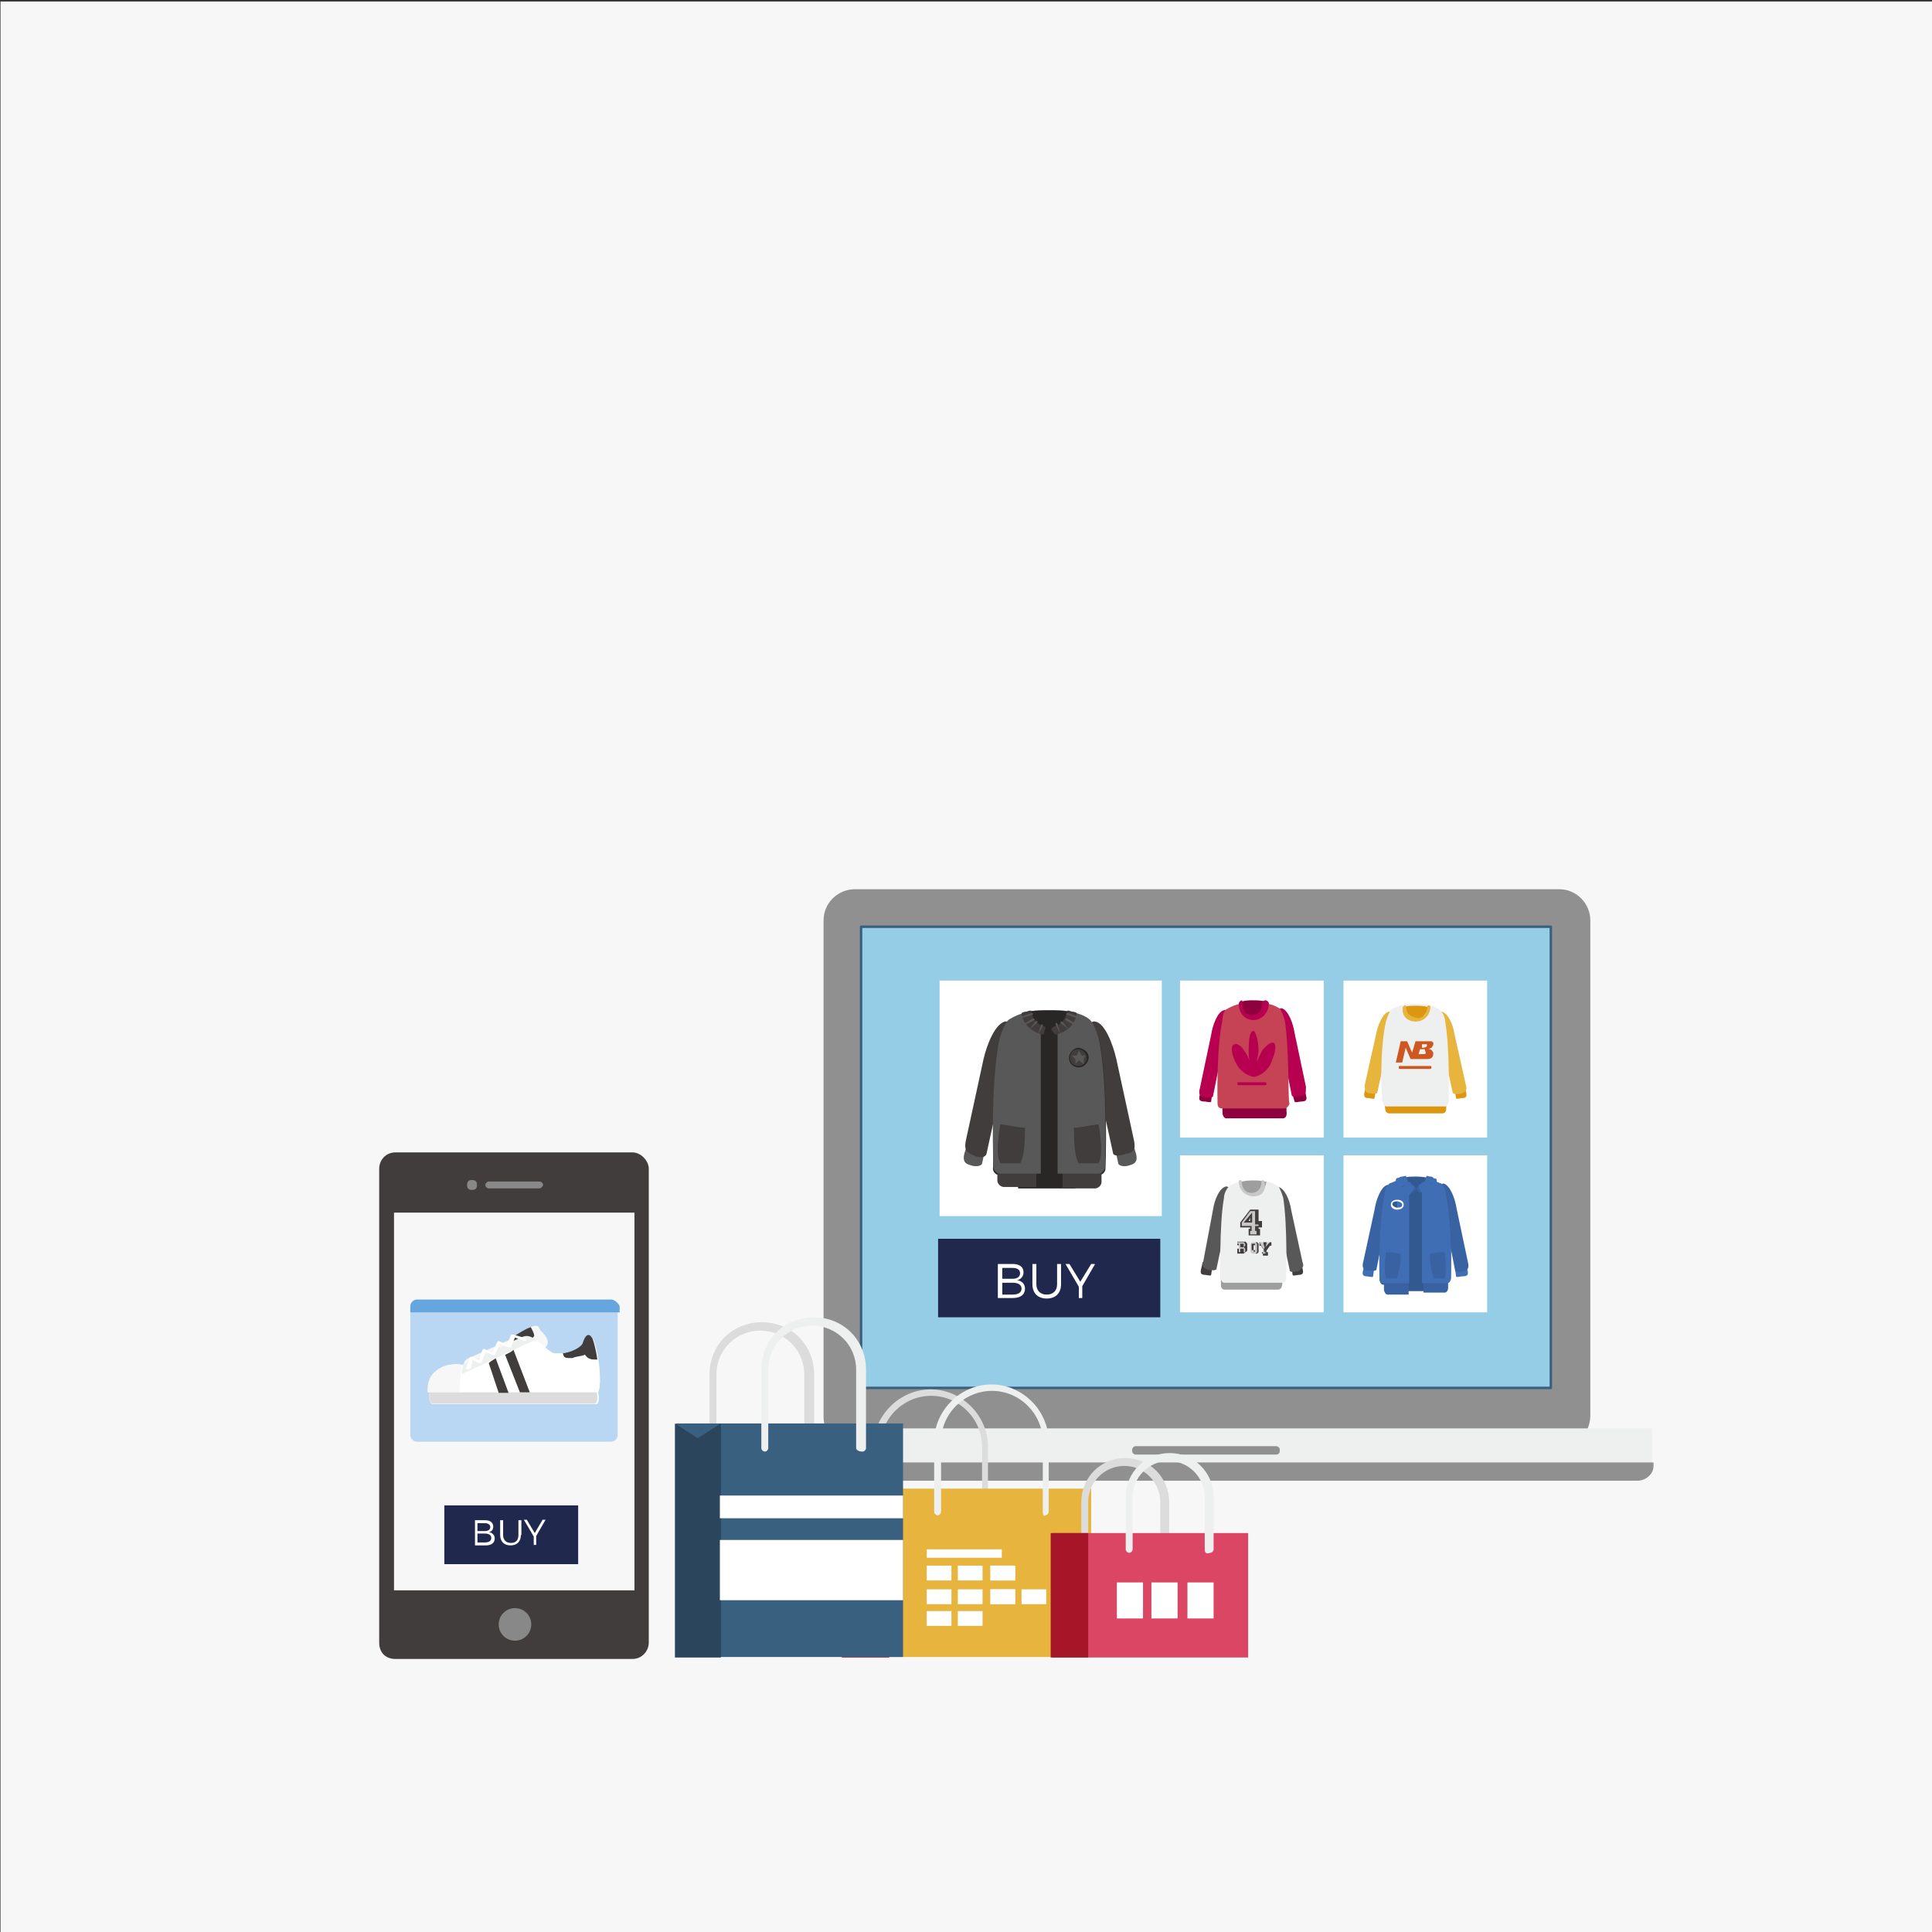 <?xml version="1.0" encoding="utf-8"?>
<!-- Generator: Adobe Illustrator 22.1.0, SVG Export Plug-In . SVG Version: 6.00 Build 0)  -->
<svg version="1.1" id="Layer_1" xmlns="http://www.w3.org/2000/svg" xmlns:xlink="http://www.w3.org/1999/xlink" x="0px" y="0px"
	 viewBox="0 0 391.3 391.3" style="enable-background:new 0 0 391.3 391.3;" xml:space="preserve">
<rect x="0" y="0" width="391.3" height="391.3" fill="#333333" stroke="none"/>
<style type="text/css">
	.st0{fill:#F7F7F7;}
	.st1{fill:#403D3C;}
	.st2{fill:#888888;}
	.st3{fill:#B9D7F2;}
	.st4{fill:#FFFFFF;}
	.st5{fill:#EEEFEF;}
	.st6{fill:#DCDCDC;}
	.st7{fill:#65A6DE;}
	.st8{fill:#20284D;}
	.st9{enable-background:new    ;}
	.st10{fill:#919090;}
	.st11{fill:#96CDE6;stroke:#3A6080;stroke-width:0.5;stroke-linecap:round;stroke-linejoin:round;stroke-miterlimit:10;}
	.st12{fill:#8F003E;}
	.st13{fill:#B80050;}
	.st14{fill:#C54354;}
	.st15{fill:#292726;}
	.st16{fill:#595858;}
	.st17{fill:#9E9E9F;}
	.st18{fill:#C8C8C9;}
	.st19{fill:#DD9610;}
	.st20{fill:#E7B53E;}
	.st21{fill:#CD5621;}
	.st22{fill:#335991;}
	.st23{fill:#3F6EB4;}
	.st24{fill:#3862A1;}
	.st25{fill:#A71628;}
	.st26{fill:#3A6080;}
	.st27{fill:#2A455C;}
	.st28{fill:#DB4665;}
</style>
<rect x="0.1" y="0.3" class="st0" width="391.3" height="391.3"/>
<g>
	<path class="st1" d="M128.1,336h-48c-2,0-3.3-1.3-3.3-3.3v-96c0-1.7,1.3-3.3,3.3-3.3h48c1.7,0,3.3,1.7,3.3,3.3v96
		C131.4,334.3,130.1,336,128.1,336z"/>
	<rect x="79.8" y="245.6" class="st0" width="48.7" height="76.5"/>
	<g>
		<path class="st2" d="M109.2,240.7H99c-0.3,0-0.7-0.3-0.7-0.7c0-0.3,0.3-0.7,0.7-0.7h10.3c0.3,0,0.7,0.3,0.7,0.7
			C109.9,240.3,109.6,240.7,109.2,240.7z"/>
		<path class="st2" d="M96.6,240c0-0.7-0.3-1-1-1s-1,0.3-1,1c0,0.7,0.3,1,1,1C96.3,241,96.6,240.7,96.6,240z"/>
	</g>
	<g>
		<path class="st3" d="M83.1,265.5v25.2c0,0.7,0.7,1.3,1.3,1.3h39.4c0.7,0,1.3-0.7,1.3-1.3v-25.2H83.1z"/>
		<g>
			<path class="st0" d="M95.6,274.8c1.3-0.7,8.3-3.6,8.6-4c1-1,3.6-2.3,4.3-2.3c0.7,0,0.7,0.7,1,1s2.6,2.3,0.7,3.6s-15.6,5-15.9,4
				C93.3,275.7,94.7,275.1,95.6,274.8z"/>
			<g>
				<path class="st1" d="M108.2,270.5c0-0.3-0.3-1-0.7-1.7c-1,0.3-2.6,1.3-3.6,2c0,0-0.3,0-0.3,0.3c0.3,0.7,0.7,1.3,1,1.3
					C104.9,272.8,108.2,271.1,108.2,270.5z"/>
			</g>
			<path class="st4" d="M87.7,284.4c-0.7,0-1-1.7-0.7-2.3c-0.3-5.3,4-6.3,7-5.6c0.3,0,10.3-5,12.2-5.6c2.3-1,4.6,3.3,6.6,3.3
				c2.3,0,5.3-1.3,5.3-2c0.3-1,1-2.6,2-1c1,1.7,2,8.9,1,10.9c0.3,0.3,0.3,2.3-0.3,2.3c-5.3,0-16.9,0-22.5,0
				C95.3,284.4,88.7,284.4,87.7,284.4z"/>
			<g>
				<path class="st1" d="M115.8,275.1c0.7,0,2-0.3,2.6-0.7c0.7,1,1.3,1,2.6,1c-0.3-2-0.7-3.6-1-4.3c-1-1.7-1.7,0-2,1
					c-0.3,0.7-2,1.7-4,2C114.2,275.1,114.5,275.1,115.8,275.1z"/>
				<path class="st5" d="M108.6,271.4c-1-0.7-1.7-1-2.6-0.7c-2,0.7-11.6,5.6-12.2,5.6c0,0.3-0.3,1-0.3,2
					C94.7,278.1,104.6,273.1,108.6,271.4z"/>
				<path class="st4" d="M93.3,282h27.8c0.7-1.3,0.3-4,0-6.6c-1,0-2,0-2.6-1c-0.7,0.3-2,0.3-2.6,0.7c-1.3,0-1.7,0-2-1
					c-0.7,0-1,0-1.7,0c-1.3,0-2.6-1.7-4-2.6c-4,1.7-13.9,6.6-15.2,7C93.3,279.4,93,280.7,93.3,282z"/>
				<path class="st0" d="M93.3,278.4L93.3,278.4L93.3,278.4c0-1,0.3-2,0.3-2c-3-0.3-7.3,0.7-7,5.6H93
					C93,280.7,93.3,279.4,93.3,278.4z"/>
				<path class="st6" d="M120.8,282H93.3H87c-0.3,0.7,0,2.3,0.7,2.3c0.7,0,3.3,0,5.6,0c1.7,0,3.6,0,4.6,0c5.6,0,16.9,0,22.5,0
					C121.1,284.4,121.1,282.4,120.8,282z"/>
			</g>
			<path class="st4" d="M94.7,277.4c-0.3,0-0.3-0.3-0.3-0.3l0,0l0.7-2c0,0,0-0.3,0.3-0.3l0,0h0.3l0,0l1.3,0.7l0.7-2
				c0-0.3,0.3-0.3,0.3-0.3l0,0l1.7,0.7l1-2c0-0.3,0.3-0.3,0.3-0.3l0,0l1.7,0.7l0.7-1.7c0,0,0-0.3,0.3-0.3l0,0h0.3l0,0l2.3,0.7
				c0.3,0,0.3,0.3,0.3,0.3l0,0c0,0.3-0.3,0.3-0.3,0.3l0,0l-2-0.7l-0.7,1.7c0,0,0,0.3-0.3,0.3l0,0h-0.3l0,0l-1.7-0.7l-1,2
				c0,0.3-0.3,0.3-0.3,0.3l0,0l-1.7-0.7l-0.7,2c0,0,0,0.3-0.3,0.3l0,0H97l0,0l-1.3-0.7l-0.3,1.7l0,0C95.3,277.1,95,277.4,94.7,277.4
				L94.7,277.4C95,277.4,94.7,277.4,94.7,277.4L94.7,277.4z"/>
			<g>
				<path class="st1" d="M99,276.1l2,6h2l-2.6-7C100,275.4,99.3,275.7,99,276.1z"/>
				<path class="st1" d="M102.3,274.4l3,7.6h2l-3.3-8.6C103.6,273.8,102.9,274.1,102.3,274.4z"/>
			</g>
		</g>
		<path class="st7" d="M123.8,263.2H84.4c-0.7,0-1.3,0.7-1.3,1.3v1.3h42.4v-1.3C125.1,263.8,124.4,263.2,123.8,263.2z"/>
	</g>
	<rect x="90" y="304.9" class="st8" width="27.1" height="11.9"/>
	<g class="st9">
		<path class="st4" d="M98.3,307.9c1,0,1.6,0.5,1.6,1.3c0,0.6-0.3,1-0.9,1.1c0.7,0.1,1.2,0.6,1.2,1.3c0,0.9-0.7,1.4-1.8,1.4h-2.2
			v-5.1H98.3z M96.7,310.1h1.5c0.7,0,1.1-0.3,1.1-0.8c0-0.5-0.4-0.8-1.1-0.8h-1.5V310.1z M96.7,312.4h1.5c0.8,0,1.3-0.3,1.3-0.9
			c0-0.6-0.5-0.9-1.3-0.9h-1.5V312.4z"/>
		<path class="st4" d="M105.5,310.9c0,1.3-0.8,2.1-2.1,2.1c-1.3,0-2.1-0.8-2.1-2.1v-3h0.6v3c0,1,0.6,1.6,1.6,1.6
			c1,0,1.5-0.6,1.5-1.6v-3h0.6V310.9z"/>
		<path class="st4" d="M108.7,312.9h-0.6v-1.7l-2-3.4h0.6l1.6,2.7l1.6-2.7h0.6l-1.9,3.3V312.9z"/>
	</g>
	<g>
		<path class="st10" d="M315.8,293.3H173.1c-3.6,0-6.3-3-6.3-6.3V186.4c0-3.6,3-6.3,6.3-6.3h142.7c3.6,0,6.3,3,6.3,6.3v100.3
			C322.1,290.3,319.1,293.3,315.8,293.3z"/>
		<path class="st5" d="M154.2,289.3h180.4v7.9c0,1.3-1,2.6-2.6,2.6H156.6c-1.3,0-2.6-1-2.6-2.6v-7.9H154.2z"/>
		<g>
			<path class="st10" d="M154.2,296.9c0,1.7,1.3,3,3.3,3h174.1c1.7,0,3.3-1.3,3.3-3v-0.7H154.2V296.9z"/>
		</g>
		<rect x="174.4" y="187.7" class="st11" width="139.7" height="93.4"/>
		<rect x="190.3" y="198.6" class="st4" width="45" height="47.7"/>
		<rect x="239" y="198.6" class="st4" width="29.1" height="31.8"/>
		<rect x="239" y="234" class="st4" width="29.1" height="31.8"/>
		<rect x="272.1" y="198.6" class="st4" width="29.1" height="31.8"/>
		<rect x="272.1" y="234" class="st4" width="29.1" height="31.8"/>
		<g>
			<g>
				<path class="st12" d="M243.3,220.1l-0.3,1.7c-0.3,1,0,1.3,1,1.3c0.3,0,1.3,0.3,1.3,0l0.3-2.3L243.3,220.1z"/>
			</g>
			<g>
				<path class="st12" d="M264.2,220.1l0.3,1.7c0.3,1,0,1.3-1,1.3c-0.3,0-1.3,0.3-1.3,0l-0.7-2.3L264.2,220.1z"/>
			</g>
			<path class="st12" d="M259.5,209.9c-0.3-1-0.7-2-1-2.3c-1.3-1-3.3-1.3-4.6-1.3c-1.7,0-3.6,0.3-4.6,1.3c-0.3,0.3-0.7,1.3-1,2.3
				c-1,5.3-0.7,15.6-0.7,15.6c0,0.3,0.3,1,0.7,1h11.6c0.3,0,0.7-0.3,0.7-1C260.5,225.4,260.5,215.2,259.5,209.9z"/>
			<g>
				<path class="st13" d="M264.5,220.1l-2.3-10.9c-0.3-2-1.3-4.6-2.6-5c-1,0-1.3,1.7-1,2.6l3,14.9c0,0.7,1.3,0.3,1.7,0.3
					C264.5,221.8,264.5,221.5,264.5,220.1z"/>
				<path class="st13" d="M247.9,204.6c-1.3,0.3-2.3,3-2.6,5l-2.3,10.9c-0.3,1,0,1.7,1,1.7c0.7,0,1.7,0.3,1.7-0.3l3-14.9
					C248.9,205.9,248.9,204.2,247.9,204.6z"/>
			</g>
			<path class="st14" d="M260.2,206.6c-0.3-1-0.7-2-1-2.3c-1.3-1-3.6-1.3-5.3-1.3c-1.7,0-3.6,0.3-5.3,1.3c-0.7,0.3-1,1.3-1,2.3
				c-1.3,6-1,16.9-1,16.9c0,0.7,0.3,1,1,1h12.6c0.3,0,0.7-0.3,1-1C260.8,223.8,261.2,212.5,260.2,206.6z"/>
			<g>
				<g>
					<path class="st13" d="M256.2,219.8h-5.3c-0.3,0-0.3-0.3-0.3-0.3c0-0.3,0-0.3,0.3-0.3h5.3c0.3,0,0.3,0.3,0.3,0.3
						S256.5,219.8,256.2,219.8z"/>
				</g>
				<path class="st13" d="M258.2,211.5c-0.3-0.7-1.3-0.3-2.6,1.3c-0.3,0.7-0.7,1.3-1,2.3c0-0.7,0.3-1.7,0.3-2.3c0-2.3-0.7-4-1-4
					c-0.7,0-1,1.3-1,4c0,0.7,0,1.7,0.3,2.3c-0.3-0.7-0.7-1.7-1-2c-1-1.7-2-2-2.6-1.3c-0.3,0.7,0,2.3,1,4c1,1.7,3,2.3,3.3,2.3
					c0.7,0,2.3-0.7,3.3-2.3C258.2,213.5,258.5,212.2,258.2,211.5z"/>
			</g>
			<g>
				<path class="st12" d="M253.9,205.9c1.3,0,2.3-1,2.6-3c-1-0.3-2-0.3-2.6-0.3c-1,0-1.7,0-2.6,0.3
					C251.2,204.9,252.2,205.9,253.9,205.9z"/>
			</g>
			<g>
				<path class="st13" d="M253.9,206.6c-1.7,0-3-1.3-3-3.3c0-0.3,0.3-0.7,0.7-0.7c0,0,0,0.3,0,0.7c0,1.3,0.7,2.3,2,2.3
					c1.3,0,2-1,2-2.3c0-0.3,0.3-0.7,0.7-0.7c0.3,0,0.7,0.3,0.7,0.7C256.9,205.2,255.5,206.6,253.9,206.6z"/>
			</g>
		</g>
		<g>
			<rect x="206.2" y="233.4" class="st15" width="11.6" height="7.3"/>
			<g>
				<path class="st16" d="M229.4,231.4l0.7,2.3c0.3,1.3,0,2-1.3,2.3c-0.7,0.3-2,0.3-2.3-0.3l-0.7-3.3L229.4,231.4z"/>
			</g>
			<g>
				<path class="st16" d="M196,231.4l-0.7,2.3c-0.3,1.3,0,2,1.3,2.3c0.7,0.3,2,0.3,2.3-0.3l0.7-3.3L196,231.4z"/>
			</g>
			<g>
				<path class="st1" d="M195.6,231.1l3.6-16.6c0.7-3,2.3-7,4.3-7.6c1.7-0.3,1.7,2.3,1.3,4l-5,22.8c-0.3,1-2,0.7-2.6,0.3
					C195.6,233.4,195.3,232.7,195.6,231.1z"/>
				<path class="st1" d="M221.8,206.9c2,0.3,3.6,4.6,4.3,7.6l3.6,16.6c0.3,1.7,0,2.3-1.7,2.6c-0.7,0.3-2.6,0.7-2.6-0.3l-5-22.8
					C220.1,209.2,220.5,206.6,221.8,206.9z"/>
			</g>
			<path class="st15" d="M202.6,210.5c0.3-1.3,1-3,1.7-3.6c2.3-1.7,5.6-2,8.3-2c2.6,0,6,0.3,8.3,2c0.7,0.7,1.3,2.3,1.7,3.6
				c2,8.9,1.3,26.2,1.3,26.2c0,0.7-0.7,1.3-1.3,1.3h-20.2c-0.7,0-1.3-0.7-1.3-1.3C201.3,236.4,200.6,219.5,202.6,210.5z"/>
			<g>
				<path class="st1" d="M215.2,236.4h7.9c0,1.7,0,3,0,3c0,0.7-0.7,1.3-1.3,1.3h-6.6V236.4z"/>
				<path class="st1" d="M209.9,236.4v4h-6.6c-0.7,0-1.3-0.7-1.3-1.3c0,0,0-1,0-3h7.9V236.4z"/>
			</g>
			<g>
				<path class="st15" d="M212.5,209.5c-2.3,0-4-1.7-4.3-4.6c1.3-0.3,3-0.3,4.3-0.3s3,0,4.3,0.3
					C216.5,207.6,214.8,209.5,212.5,209.5z"/>
			</g>
			<g>
				<path class="st16" d="M214.2,204.6L214.2,204.6L214.2,204.6L214.2,204.6z"/>
				<path class="st16" d="M216.5,204.9c-0.3,0-0.7,0-1.3-0.3C215.5,204.9,215.8,204.9,216.5,204.9z"/>
				<path class="st16" d="M216.8,204.9c1.3,0.3,3,0.7,4,1.7c0.7,0.7,1.3,2.3,1.7,3.6c2,8.9,1.3,26.2,1.3,26.2c0,0.7-0.7,1.3-1.3,1.3
					h-8.3v-28.8C215.5,208.5,216.5,206.9,216.8,204.9z"/>
			</g>
			<g>
				<g>
					<g>
						<path class="st1" d="M213.8,209.5h0.3c1-0.3,3.6-1.3,4-4.3c0,0-0.3-0.3-1-0.3c-0.7-0.3-1-0.3-1,0c-0.3,1.7-1.3,2.6-2.6,3
							c-0.7,0.3-0.7,0.7-0.3,1C213.5,209.2,213.5,209.5,213.8,209.5z"/>
					</g>
				</g>
				<g>
					<path class="st16" d="M214.8,209.5L214.8,209.5l-1-2v-0.3h0.3L214.8,209.5C215.2,209.2,215.2,209.5,214.8,209.5
						C215.2,209.5,215.2,209.5,214.8,209.5z"/>
				</g>
				<g>
					<path class="st16" d="M216.5,208.5C216.5,208.5,216.2,208.5,216.5,208.5l-1.7-1.3v-0.3h0.3L216.5,208.5L216.5,208.5
						L216.5,208.5z"/>
				</g>
				<g>
					<path class="st16" d="M217.5,207.6L217.5,207.6l-1.7-1v-0.3h0.3l1.7,1C217.8,207.2,217.8,207.2,217.5,207.6
						C217.8,207.6,217.5,207.6,217.5,207.6z"/>
				</g>
				<g>
					<path class="st16" d="M218.1,206.2L218.1,206.2l-2-0.7c0,0-0.3,0,0-0.3c0,0,0,0,0.3,0l2,0.7
						C218.5,205.9,218.5,205.9,218.1,206.2C218.5,205.9,218.1,206.2,218.1,206.2z"/>
				</g>
			</g>
			<g>
				<path class="st16" d="M210.9,204.6L210.9,204.6L210.9,204.6L210.9,204.6z"/>
				<path class="st16" d="M208.5,204.9c0.3,0,0.7,0,1.3-0.3C209.5,204.9,209.2,204.9,208.5,204.9z"/>
				<path class="st16" d="M208.2,204.9c-1.3,0.3-3,1-4,1.7c-0.7,0.7-1.3,2.3-1.7,3.6c-2,8.9-1.3,26.2-1.3,26.2
					c0,0.7,0.7,1.3,1.3,1.3h8.3v-28.8C209.5,208.5,208.5,206.9,208.2,204.9z"/>
			</g>
			<g>
				<g>
					<g>
						<path class="st1" d="M211.2,209.5h-0.3c-1-0.3-3.6-1.3-4-4.3c0,0,0.3-0.3,1-0.3c0.7-0.3,1-0.3,1,0c0.3,1.7,1.3,2.6,2.6,3
							c0.3,0,0.3,0.3,0,1C211.5,209.2,211.5,209.5,211.2,209.5z"/>
					</g>
				</g>
				<g>
					<path class="st16" d="M210.2,209.5C209.9,209.5,209.9,209.5,210.2,209.5C209.9,209.5,209.9,209.2,210.2,209.5l0.7-2
						c0,0,0,0,0.3,0c0,0,0,0,0,0.3L210.2,209.5L210.2,209.5z"/>
				</g>
				<g>
					<path class="st16" d="M208.5,208.5L208.5,208.5L208.5,208.5l1.3-1.7h0.3v0.3L208.5,208.5C208.9,208.5,208.5,208.5,208.5,208.5z
						"/>
				</g>
				<g>
					<path class="st16" d="M207.5,207.6C207.5,207.6,207.2,207.6,207.5,207.6c-0.3-0.3-0.3-0.3,0-0.3l1.7-1h0.3v0.3L207.5,207.6
						L207.5,207.6z"/>
				</g>
				<g>
					<path class="st16" d="M206.9,206.2C206.9,206.2,206.6,205.9,206.9,206.2c-0.3-0.3,0-0.3,0-0.3l2-0.7h0.3v0.3L206.9,206.2
						L206.9,206.2z"/>
				</g>
			</g>
			<path class="st1" d="M218.5,235.7c-0.7-1.3-1-3.3-1-7.3c1.3,0,2-0.3,5-0.7c0.7,4.3,0.7,6.6,0,7.9H218.5z"/>
			<path class="st1" d="M206.6,235.7c0.7-1.3,1-3.3,1-7.3c-1.3,0-2-0.3-5-0.7c-0.7,4.3-0.7,6.6,0,7.9H206.6z"/>
			<g>
				<path class="st15" d="M220.5,214.2c0,1-1,2-2,2s-2-0.7-2-2c0-1,1-2,2-2C219.8,212.5,220.5,213.2,220.5,214.2z"/>
				<path class="st1" d="M220.1,214.2c0,1-0.7,1.7-1.7,1.7s-1.7-0.7-1.7-1.7s0.7-1.7,1.7-1.7S220.1,213.5,220.1,214.2z"/>
				<polygon class="st16" points="218.5,212.8 219.1,213.8 219.8,213.8 219.5,214.5 219.5,215.5 218.5,214.8 217.8,215.5
					217.8,214.5 217.1,213.8 218.1,213.8 				"/>
			</g>
		</g>
		<g>
			<g>
				<path class="st1" d="M243.6,255.6l-0.3,1.3c-0.3,1,0,1.3,0.7,1.3c0.3,0,1.3,0.3,1.3,0l0.3-2L243.6,255.6z"/>
			</g>
			<g>
				<path class="st1" d="M263.5,255.6l0.3,1.3c0.3,1,0,1.3-0.7,1.3c-0.3,0-1.3,0.3-1.3,0l-0.3-2L263.5,255.6z"/>
			</g>
			<path class="st17" d="M259.2,245.6c-0.3-1-0.7-1.7-1-2c-1.3-1-3-1.3-4.6-1.3c-1.3,0-3.3,0.3-4.6,1.3c-0.3,0.3-0.7,1.3-1,2
				c-1,5.3-0.7,14.9-0.7,14.9c0,0.3,0.3,0.7,0.7,0.7h10.9c0.3,0,0.7-0.3,0.7-0.7C259.9,260.5,260.2,250.9,259.2,245.6z"/>
			<g>
				<path class="st16" d="M263.8,255.6l-2.3-10.6c-0.3-2-1.3-4.3-2.6-4.6c-0.7,0-0.7,1.3-0.7,2.6l3,14.2c0,0.7,1.3,0.3,1.7,0.3
					C263.8,256.9,264.2,256.5,263.8,255.6z"/>
				<path class="st16" d="M248.3,240.3c-1.3,0.3-2.3,2.6-2.6,4.6l-2,10.6c-0.3,1,0,1.3,1,1.7c0.3,0,1.7,0.3,1.7-0.3l3-14.2
					C249.3,241.6,249.3,240.3,248.3,240.3z"/>
			</g>
			<path class="st5" d="M259.9,242.6c-0.3-1-0.7-2-1-2.3c-1.3-1-3.3-1.3-5-1.3c-1.7,0-3.6,0.3-5,1.3c-0.3,0.3-1,1.3-1,2.3
				c-1,5.6-0.7,16.2-0.7,16.2c0,0.3,0.3,1,0.7,1h11.9c0.3,0,0.7-0.3,0.7-1C260.5,258.9,260.8,248.3,259.9,242.6z"/>
			<g>
				<path class="st17" d="M253.9,242c1.3,0,2.3-1,2.6-2.6c-1-0.3-2-0.3-2.6-0.3c-0.7,0-1.7,0-2.6,0.3C251.6,241,252.2,242,253.9,242
					z"/>
			</g>
			<g>
				<path class="st18" d="M253.9,242.3c-1.7,0-3-1.3-3-3c0-0.3,0.3-0.3,0.3-0.3c0.3,0,0.3,0.3,0.3,0.3c0,1.3,0.7,2.3,2,2.3
					c1.3,0,2-1,2-2.3c0-0.3,0.3-0.3,0.3-0.3l0.3,0.3C256.5,241.3,255.5,242.3,253.9,242.3z"/>
			</g>
			<g>
				<g>
					<path class="st18" d="M254.9,245v2.3h0.7v1.3h-0.7v0.3h0.3v1.3h-2.3v-1.3h0.3v-0.3h-2v-1l2-2.6H254.9z M253.2,246.6l-0.3,0.7
						h0.3V246.6z"/>
				</g>
				<g>
					<path class="st18" d="M252.6,251.9v0.7l0,0l0,0v0.7l-0.3,0.3h-1.7v-0.7h0.3v-0.7h-0.3v-0.7h1.7L252.6,251.9z M251.6,252.2
						L251.6,252.2L251.6,252.2L251.6,252.2L251.6,252.2z M251.6,253.2L251.6,253.2L251.6,253.2L251.6,253.2L251.6,253.2z"/>
					<path class="st18" d="M254.9,251.9v1.7l-0.3,0.3h-1l-0.3-0.3v-1.7l0.3-0.3h1L254.9,251.9z M254.2,252.2h-0.3v1.3h0.3V252.2z"/>
					<path class="st18" d="M257.5,251.6v0.7h-0.3l-0.7,1v0.3h0.3v0.7h-1v-0.7h0.3v-0.3l-0.7-1h-0.3v-0.7h1v0.7l0,0v0.3v-0.3l0,0
						v-0.7H257.5z"/>
				</g>
				<g>
					<path class="st1" d="M252.6,251.9v0.7l0,0l0,0v0.7l-0.3,0.3h-1.7v-0.7h0.3v-0.7h-0.3v-0.7h1.7L252.6,251.9z M252.2,251.9
						l-0.3-0.3h-1.3v0.3h0.3v1.7h-0.3v0.3h1.3l0.3-0.3v-0.7l-0.3-0.3l0.3-0.3V251.9z M251.9,251.9L251.9,251.9v0.7l0,0h-0.7v-0.7
						H251.9z M251.9,252.9L251.9,252.9v0.7l0,0h-0.7v-0.7H251.9z M251.6,252.2L251.6,252.2L251.6,252.2L251.6,252.2L251.6,252.2z
						 M251.6,253.2L251.6,253.2L251.6,253.2L251.6,253.2L251.6,253.2z"/>
					<path class="st1" d="M254.9,251.9v1.7l-0.3,0.3h-1l-0.3-0.3v-1.7l0.3-0.3h1L254.9,251.9z M254.6,251.9l-0.3-0.3h-0.7l-0.3,0.3
						v1.7l0.3,0.3h0.7l0.3-0.3V251.9z M254.2,251.9v1.3l0,0h-0.7l0,0v-1.3l0,0H254.2L254.2,251.9z M254.2,252.2h-0.3v1.3h0.3V252.2z
						"/>
					<path class="st1" d="M257.5,251.6v0.7h-0.3l-0.7,1v0.3h0.3v0.7h-1v-0.7h0.3v-0.3l-0.7-1h-0.3v-0.7h1v0.7l0,0v0.3v-0.3l0,0v-0.7
						H257.5z M257.2,251.6h-0.7v0.3l0,0l-0.3,1l-0.3-1l0,0v-0.3h-0.7v0.3l0,0l0.7,1v0.7h-0.3v0.3h0.7v-0.3h-0.3v-0.7L257.2,251.6
						L257.2,251.6L257.2,251.6z"/>
				</g>
				<g>
					<path class="st1" d="M254.9,245v2.3h0.7v1.3h-0.7v0.3h0.3v1.3h-2.3v-1.3h0.3v-0.3h-2v-1l2-2.6H254.9z M254.2,245.3h-1l-1.7,2.3
						v0.7h2v1h-0.3v0.7h1.3v-0.7h-0.3v-1h0.7v-0.3h-0.7V245.3z M253.6,245.6v2h-1.7L253.6,245.6L253.6,245.6z M253.2,246.6l-0.3,0.7
						h0.3V246.6z"/>
				</g>
			</g>
		</g>
		<g>
			<g>
				<path class="st19" d="M296.6,219.8l0.3,1.3c0.3,1,0,1.3-0.7,1.3c-0.3,0-1.3,0.3-1.3,0l-0.3-2L296.6,219.8z"/>
			</g>
			<g>
				<path class="st19" d="M276.7,219.8l-0.3,1.3c-0.3,1,0,1.3,0.7,1.3c0.3,0,1.3,0.3,1.3,0l0.3-2L276.7,219.8z"/>
			</g>
			<path class="st19" d="M281,210.2c0.3-1,0.7-2,1-2.3c1.3-1,3-1.3,4.6-1.3c1.3,0,3.3,0.3,4.6,1.3c0.3,0.3,0.7,1.3,1,2
				c1,5,0.7,14.9,0.7,14.9c0,0.3-0.3,0.7-0.7,0.7h-10.9c-0.3,0-0.7-0.3-0.7-0.7C280.4,224.8,280,215.2,281,210.2z"/>
			<g>
				<path class="st20" d="M276.4,219.8l2.3-10.3c0.3-1.7,1.3-4.3,2.6-4.6c1-0.3,1,1.3,0.7,2.3l-3,13.9c0,0.7-1.3,0.3-1.7,0.3
					C276.7,221.5,276.4,220.8,276.4,219.8z"/>
				<path class="st20" d="M292,204.9c1.3,0.3,2.3,2.6,2.6,4.6l2.3,10.3c0.3,1,0,1.3-1,1.7c-0.3,0-1.7,0.3-1.7-0.3l-3-13.9
					C291,206.2,291.3,204.6,292,204.9z"/>
			</g>
			<path class="st5" d="M280.7,206.9c0.3-1,0.7-2,1-2.3c1.3-1,3.3-1.3,5-1.3s3.6,0.3,5,1.3c0.3,0.3,1,1.3,1,2.3
				c1,5.6,0.7,16.2,0.7,16.2c0,0.3-0.3,1-0.7,1h-11.9c-0.3,0-0.7-0.3-0.7-1C279.7,223.1,279.4,212.5,280.7,206.9z"/>
			<g>
				<path class="st19" d="M286.7,206.6c-1.3,0-2.3-1-2.6-2.6c1-0.3,1.7-0.3,2.6-0.3c0.7,0,1.7,0,2.6,0.3
					C289,205.2,288,206.6,286.7,206.6z"/>
			</g>
			<g>
				<path class="st20" d="M286.7,206.9c1.7,0,3-1.3,3-3c0-0.3-0.3-0.3-0.3-0.3c-0.3,0-0.3,0.3-0.3,0.3c0,1.3-0.7,2.3-2,2.3
					c-1.7-0.3-2.3-1-2.3-2.3c0-0.3-0.3-0.3-0.3-0.3l-0.3,0.3C283.7,205.6,285,206.9,286.7,206.9z"/>
			</g>
			<path class="st21" d="M289.3,212.5L289.3,212.5c0.3,0,0.3-0.3,0.7-0.3c0-0.3,0.3-0.3,0.3-0.7c0-0.3,0-0.3,0-0.3l-0.3-0.3h-0.3
				c0,0-0.3,0-0.7,0h-1h-1h-0.3l-0.7,2.3l0,0l-1-2.3h-1.3l-1,4.3h1.3l0.7-3l0,0l1,2.3h0.3h1h1.7c0.7,0,1,0,1.3-0.3s0.3-0.7,0.3-1
				C290,212.8,290,212.5,289.3,212.5z M288,213.5h-0.7l0.3-1h0.7c0.3,0,0.3,0,0.3,0s0,0,0,0.3C289,213.5,288.7,213.5,288,213.5z
				 M289,211.9C289,211.9,288.7,211.9,289,211.9c-0.3,0.3-0.7,0.3-0.7,0.3H288v-0.7h0.7c0.3,0,0.3,0,0.3,0
				C289,211.2,289,211.5,289,211.9C289,211.5,289,211.9,289,211.9z"/>
			<g>
				<path class="st21" d="M289.6,216.5h-6c-0.3,0-0.3,0-0.3-0.3c0-0.3,0-0.3,0.3-0.3h6c0.3,0,0.3,0,0.3,0.3
					C290,216.5,289.6,216.5,289.6,216.5z"/>
			</g>
		</g>
		<g>
			<rect x="283.4" y="256.9" class="st22" width="7.3" height="4.6"/>
			<g>
				<path class="st23" d="M276.4,255.9l-0.3,1.3c-0.3,1,0,1.3,0.7,1.3c0.3,0,1.3,0.3,1.3,0l0.3-2.3L276.4,255.9z"/>
			</g>
			<g>
				<path class="st23" d="M296.9,255.9l0.3,1.3c0.3,1,0,1.3-1,1.3c-0.3,0-1.3,0.3-1.3,0l-0.3-2.3L296.9,255.9z"/>
			</g>
			<g>
				<path class="st24" d="M297.3,255.6l-2.3-10.9c-0.3-2-1.3-4.6-2.6-5c-1,0-1,1.7-0.7,2.6l3,14.9c0,0.7,1.3,0.3,1.7,0.3
					C297.3,257.2,297.6,256.9,297.3,255.6z"/>
				<path class="st24" d="M281,240c-1.3,0.3-2.3,3-2.6,5l-2.3,10.6c-0.3,1,0,1.7,1,1.7c0.7,0,1.7,0.3,1.7-0.3l3-14.9
					C282,241.3,282,239.7,281,240z"/>
			</g>
			<path class="st22" d="M293,242.3c-0.3-1-0.7-2-1-2.3c-1.3-1-3.6-1.3-5.3-1.3s-3.6,0.3-5.3,1.3c-0.3,0.3-1,1.3-1,2.3
				c-1.3,6-1,16.9-1,16.9c0,0.3,0.3,1,0.7,1h12.6c0.3,0,0.7-0.3,0.7-1C293.9,259.2,294.3,247.9,293,242.3z"/>
			<g>
				<path class="st24" d="M285.3,259.2h-5c0,1,0,2,0,2c0,0.3,0.3,1,0.7,1h4.3V259.2z"/>
				<path class="st24" d="M288.3,259.2v2.6h4.3c0.3,0,0.7-0.3,0.7-1c0,0,0-0.7,0-2h-5V259.2z"/>
			</g>
			<g>
				<path class="st22" d="M286.7,241.6c1.3,0,2.3-1,2.6-3c-1-0.3-2-0.3-2.6-0.3c-1,0-1.7,0-2.6,0.3
					C284.3,240.3,285.3,241.6,286.7,241.6z"/>
			</g>
			<g>
				<path class="st23" d="M285.7,238.3L285.7,238.3L285.7,238.3L285.7,238.3z"/>
				<path class="st23" d="M284.3,238.7c0.3,0,0.7,0,0.7,0S284.7,238.7,284.3,238.7z"/>
				<path class="st23" d="M284,238.7c-1,0.3-1.7,0.7-2.6,1c-0.3,0.3-1,1.3-1,2.3c-1.3,6-1,16.9-1,16.9c0,0.3,0.3,1,0.7,1h5.3V241
					C285,241,284.3,240,284,238.7z"/>
			</g>
			<g>
				<g>
					<path class="st24" d="M286,241.6C285.7,241.6,285.7,241.6,286,241.6c-1-0.3-2.6-1-2.6-3c0,0,0-0.3,0.7-0.3c0.3,0,0.7-0.3,0.7,0
						c0.3,1.3,0.7,1.7,1.7,2c0.3,0,0.3,0.3,0.3,0.7C286.3,241.3,286,241.6,286,241.6z"/>
				</g>
				<path class="st23" d="M285,242c-0.3,0-0.3-0.3-0.3-0.7l0,0l0.7-1c0-0.3,0.3-0.3,0.7-0.3l0,0c0.3,0,0.3,0.3,0.3,0.7l0,0l-0.7,1
					C285.7,242,285.3,242,285,242L285,242C285.3,242,285,242,285,242L285,242z"/>
				<path class="st23" d="M284,241.3c-0.3-0.3-0.3-0.7,0-0.7l0,0l1-1c0.3-0.3,0.7-0.3,0.7,0l0,0c0.3,0.3,0.3,0.7,0,0.7l0,0l-1,1
					h-0.3l0,0H284L284,241.3z"/>
				<path class="st23" d="M283.4,240.3c0-0.3,0-0.7,0-0.7l0,0l1-0.7c0.3,0,0.7,0,0.7,0l0,0c0,0.3,0,0.7,0,0.7l0,0l-1,0.7h-0.3l0,0
					C283.7,240.7,283.4,240.7,283.4,240.3L283.4,240.3z"/>
				<path class="st23" d="M282.7,239.3c0-0.3,0-0.7,0.3-0.7l0,0l1.3-0.3c0.3,0,0.7,0,0.7,0.3l0,0c0,0.3,0,0.7-0.3,0.7l0,0l-1.3,0.3
					l0,0l0,0C283,239.7,283,239.7,282.7,239.3L282.7,239.3z"/>
			</g>
			<g>
				<path class="st23" d="M288,238.3L288,238.3L288,238.3L288,238.3z"/>
				<path class="st23" d="M289.3,238.7c-0.3,0-0.7,0-0.7,0C288.7,238.7,289,238.7,289.3,238.7z"/>
				<path class="st23" d="M289.3,238.7c1,0.3,1.7,0.7,2.6,1c0.3,0.3,1,1.3,1,2.3c1.3,6,1,16.9,1,16.9c0,0.3-0.3,1-0.7,1H288V241
					C288.7,241,289.3,240,289.3,238.7z"/>
			</g>
			<g>
				<g>
					<path class="st24" d="M287.7,241.6C287.7,241.6,288,241.6,287.7,241.6c1-0.3,2.6-1,2.6-3c0,0,0-0.3-0.7-0.3
						c-0.3,0-0.7-0.3-0.7,0c-0.3,1.3-0.7,1.7-1.7,2c-0.3,0-0.3,0.3-0.3,0.7C287.3,241.3,287.3,241.6,287.7,241.6z"/>
				</g>
				<path class="st23" d="M288,241.6l-0.7-1c0-0.3,0-0.7,0.3-0.7l0,0c0.3,0,0.7,0,0.7,0.3l0,0l0.7,1c0,0.3,0,0.7-0.3,0.7l0,0
					c0,0,0,0-0.3,0l0,0C288,242,288,242,288,241.6L288,241.6z"/>
				<path class="st23" d="M289,241.3l-1-1c-0.3-0.3-0.3-0.7,0-0.7l0,0c0.3-0.3,0.7-0.3,0.7,0l0,0l1,1c0.3,0.3,0.3,0.7,0,0.7l0,0
					h-0.3l0,0C289,241.3,289,241.3,289,241.3L289,241.3z"/>
				<path class="st23" d="M289.6,240.7l-1-0.7c-0.3,0-0.3-0.3,0-0.7l0,0c0-0.3,0.3-0.3,0.7,0l0,0l1,0.7c0.3,0,0.3,0.3,0,0.7l0,0
					C290.3,240.7,290,240.7,289.6,240.7L289.6,240.7L289.6,240.7L289.6,240.7z"/>
				<path class="st23" d="M290.3,239.7l-1.3-0.3c-0.3,0-0.3-0.3-0.3-0.7l0,0c0-0.3,0.3-0.3,0.7-0.3l0,0l1.3,0.3
					c0.3,0,0.3,0.3,0.3,0.7l0,0C290.6,239.7,290.6,239.7,290.3,239.7L290.3,239.7L290.3,239.7L290.3,239.7z"/>
			</g>
			<path class="st24" d="M283,258.5c0.3-0.7,0.7-2.3,0.7-4.6c-0.7,0-1.3-0.3-3-0.3c-0.3,2.6-0.3,4.3,0,5.3h2.3V258.5z"/>
			<path class="st24" d="M290.3,258.5c-0.3-0.7-0.7-2.3-0.7-4.6c0.7,0,1.3-0.3,3-0.3c0.3,2.6,0.3,4.3,0,5.3h-2.3V258.5z"/>
			<g>
				<g>
					<path class="st4" d="M283,243c-0.7,0-1.3,0.3-1.3,1c0,0.7,0.7,1,1.3,1s1.3-0.3,1.3-1S283.7,243,283,243z M283,244.6v-1.3
						c0.3,0,1,0.3,1,0.7S283.7,244.6,283,244.6z"/>
					<path class="st22" d="M283,243.3v1.3c-0.3,0-1-0.3-1-0.7S282.4,243.3,283,243.3z"/>
				</g>
				<g>
					<path class="st22" d="M284,246h-1.7l0,0l0,0H284C284,245.6,284,245.6,284,246L284,246z"/>
				</g>
			</g>
		</g>
		<rect x="190" y="250.9" class="st8" width="45" height="15.9"/>
		<g class="st9">
			<path class="st4" d="M205.1,256c1.4,0,2.2,0.6,2.2,1.7c0,0.8-0.5,1.4-1.3,1.6c1,0.1,1.6,0.8,1.6,1.7c0,1.2-0.9,1.9-2.5,1.9h-3
				V256H205.1z M203,259h2.1c0.9,0,1.5-0.4,1.5-1.1c0-0.7-0.5-1.1-1.5-1.1H203V259z M203,262.2h2.1c1.1,0,1.8-0.4,1.8-1.2
				c0-0.8-0.7-1.2-1.8-1.2H203V262.2z"/>
			<path class="st4" d="M214.9,260.1c0,1.8-1.1,2.9-2.9,2.9c-1.8,0-2.9-1.1-2.9-2.9V256h0.8v4.1c0,1.3,0.8,2.1,2.1,2.1
				c1.3,0,2.1-0.8,2.1-2.1V256h0.8V260.1z"/>
			<path class="st4" d="M219.3,262.9h-0.8v-2.3l-2.7-4.6h0.8l2.2,3.6l2.2-3.6h0.8l-2.6,4.5V262.9z"/>
		</g>
		<path class="st10" d="M258.5,294.6h-28.5c-0.3,0-0.7-0.3-0.7-0.7v-0.3c0-0.3,0.3-0.7,0.7-0.7h28.5c0.3,0,0.7,0.3,0.7,0.7v0.3
			C259.2,294.3,258.9,294.6,258.5,294.6z"/>
	</g>
	<circle class="st2" cx="104.3" cy="329" r="3.3"/>
	<g>
		<g>
			<path class="st6" d="M198.9,307.2V293c0-5.6-4.6-10.3-10.3-10.3l0,0c-5.6,0-10.3,4.6-10.3,10.3l0,0v14.2c0,0.3-0.3,0.7-0.7,0.7
				l0,0c-0.3,0-0.7-0.3-0.7-0.7l0,0V293c0-6.3,5.3-11.6,11.6-11.6l0,0c6.3,0,11.6,5.3,11.6,11.6l0,0v14.2c0,0.3-0.3,0.7-0.7,0.7l0,0
				C199.3,308.2,198.9,307.9,198.9,307.2L198.9,307.2z"/>
		</g>
		<rect x="170.3" y="301.5" class="st20" width="50.7" height="34.1"/>
		<rect x="170.5" y="301.6" class="st25" width="9.6" height="34.1"/>
		<g>
			<path class="st5" d="M211.2,306.2V292c0-5.6-4.6-10.3-10.3-10.3l0,0c-5.6,0-10.3,4.6-10.3,10.3l0,0v14.2c0,0.3-0.3,0.7-0.7,0.7
				l0,0c-0.3,0-0.7-0.3-0.7-0.7l0,0V292c0-6.3,5.3-11.6,11.6-11.6l0,0c6.3,0,11.6,5.3,11.6,11.6l0,0v14.2c0,0.3-0.3,0.7-0.7,0.7l0,0
				C211.5,307.2,211.2,306.9,211.2,306.2L211.2,306.2z"/>
		</g>
		<g>
			<rect x="200.6" y="317.1" class="st4" width="5" height="3"/>
			<rect x="194" y="317.1" class="st4" width="5" height="3"/>
			<rect x="187.7" y="317.1" class="st4" width="5" height="3"/>
			<rect x="200.6" y="317.1" class="st4" width="5" height="3"/>
			<rect x="200.6" y="321.9" class="st4" width="5" height="3"/>
			<rect x="194" y="321.9" class="st4" width="5" height="3"/>
			<rect x="187.7" y="321.9" class="st4" width="5" height="3"/>
			<rect x="206.9" y="321.9" class="st4" width="5" height="3"/>
			<rect x="200.6" y="321.9" class="st4" width="5" height="3"/>
			<rect x="194" y="326.3" class="st4" width="5" height="3"/>
			<rect x="187.7" y="326.3" class="st4" width="5" height="3"/>
		</g>
		<rect x="187.7" y="313.8" class="st4" width="15.2" height="1.7"/>
	</g>
	<g>
		<g>
			<path class="st6" d="M162.9,294.3v-15.9c0-5-4-8.9-8.9-8.9l0,0c-5,0-8.9,4-8.9,8.9l0,0v15.9c0,0.3-0.3,0.7-0.7,0.7l0,0
				c-0.3,0-0.7-0.3-0.7-0.7l0,0v-15.9c0-6,4.6-10.6,10.6-10.6l0,0c6,0,10.6,4.6,10.6,10.6l0,0v15.9c0,0.3-0.3,0.7-0.7,0.7l0,0
				C163.2,294.9,162.9,294.6,162.9,294.3L162.9,294.3z"/>
		</g>
		<rect x="136.9" y="288.3" class="st26" width="46" height="47.3"/>
		<polygon class="st27" points="136.7,335.7 146,335.7 146,288.3 141.3,291.3 136.7,288.3 		"/>
		<g>
			<path class="st5" d="M173.4,293.3v-15.9c0-5-4-8.9-8.9-8.9l0,0c-5,0-8.9,4-8.9,8.9l0,0v15.9c0,0.3-0.3,0.7-0.7,0.7l0,0
				c-0.3,0-0.7-0.3-0.7-0.7l0,0v-15.9c0-6,4.6-10.6,10.6-10.6l0,0c6,0,10.6,4.6,10.6,10.6l0,0v15.9c0,0.3-0.3,0.7-0.7,0.7l0,0
				C173.8,294,173.4,293.6,173.4,293.3L173.4,293.3z"/>
		</g>
		<rect x="145.8" y="302.9" class="st4" width="37.1" height="4.6"/>
		<rect x="145.8" y="311.9" class="st4" width="37.1" height="12.2"/>
	</g>
	<g>
		<g>
			<path class="st6" d="M235,314.8v-10.6c0-4-3.3-7.3-7.3-7.3l0,0c-4,0-7.3,3.3-7.3,7.3l0,0v10.6c0,0.3-0.3,0.7-0.7,0.7l0,0
				c-0.3,0-0.7-0.3-0.7-0.7l0,0v-10.6c0-5,4-8.9,8.9-8.9l0,0c5,0,8.9,4,8.9,8.9l0,0v10.6c0,0.3-0.3,0.7-0.7,0.7l0,0
				C235.4,315.5,235,315.1,235,314.8L235,314.8z"/>
		</g>
		<rect x="213.1" y="310.5" class="st28" width="39.7" height="25.2"/>
		<rect x="212.8" y="310.5" class="st25" width="7.6" height="25.2"/>
		<g>
			<path class="st5" d="M244,313.8v-10.6c0-4-3.3-7.3-7.3-7.3l0,0c-4,0-7.3,3.3-7.3,7.3l0,0v10.6c0,0.3-0.3,0.7-0.7,0.7l0,0
				c-0.3,0-0.7-0.3-0.7-0.7l0,0v-10.6c0-5,4-8.9,8.9-8.9l0,0c5,0,8.9,4,8.9,8.9l0,0v10.6c0,0.3-0.3,0.7-0.7,0.7l0,0
				C244.3,314.8,244,314.5,244,313.8L244,313.8z"/>
		</g>
		<g>
			<rect x="240.5" y="320.5" class="st4" width="5.3" height="7.3"/>
			<rect x="233.2" y="320.5" class="st4" width="5.3" height="7.3"/>
			<rect x="226.2" y="320.5" class="st4" width="5.3" height="7.3"/>
		</g>
	</g>
</g>
</svg>
